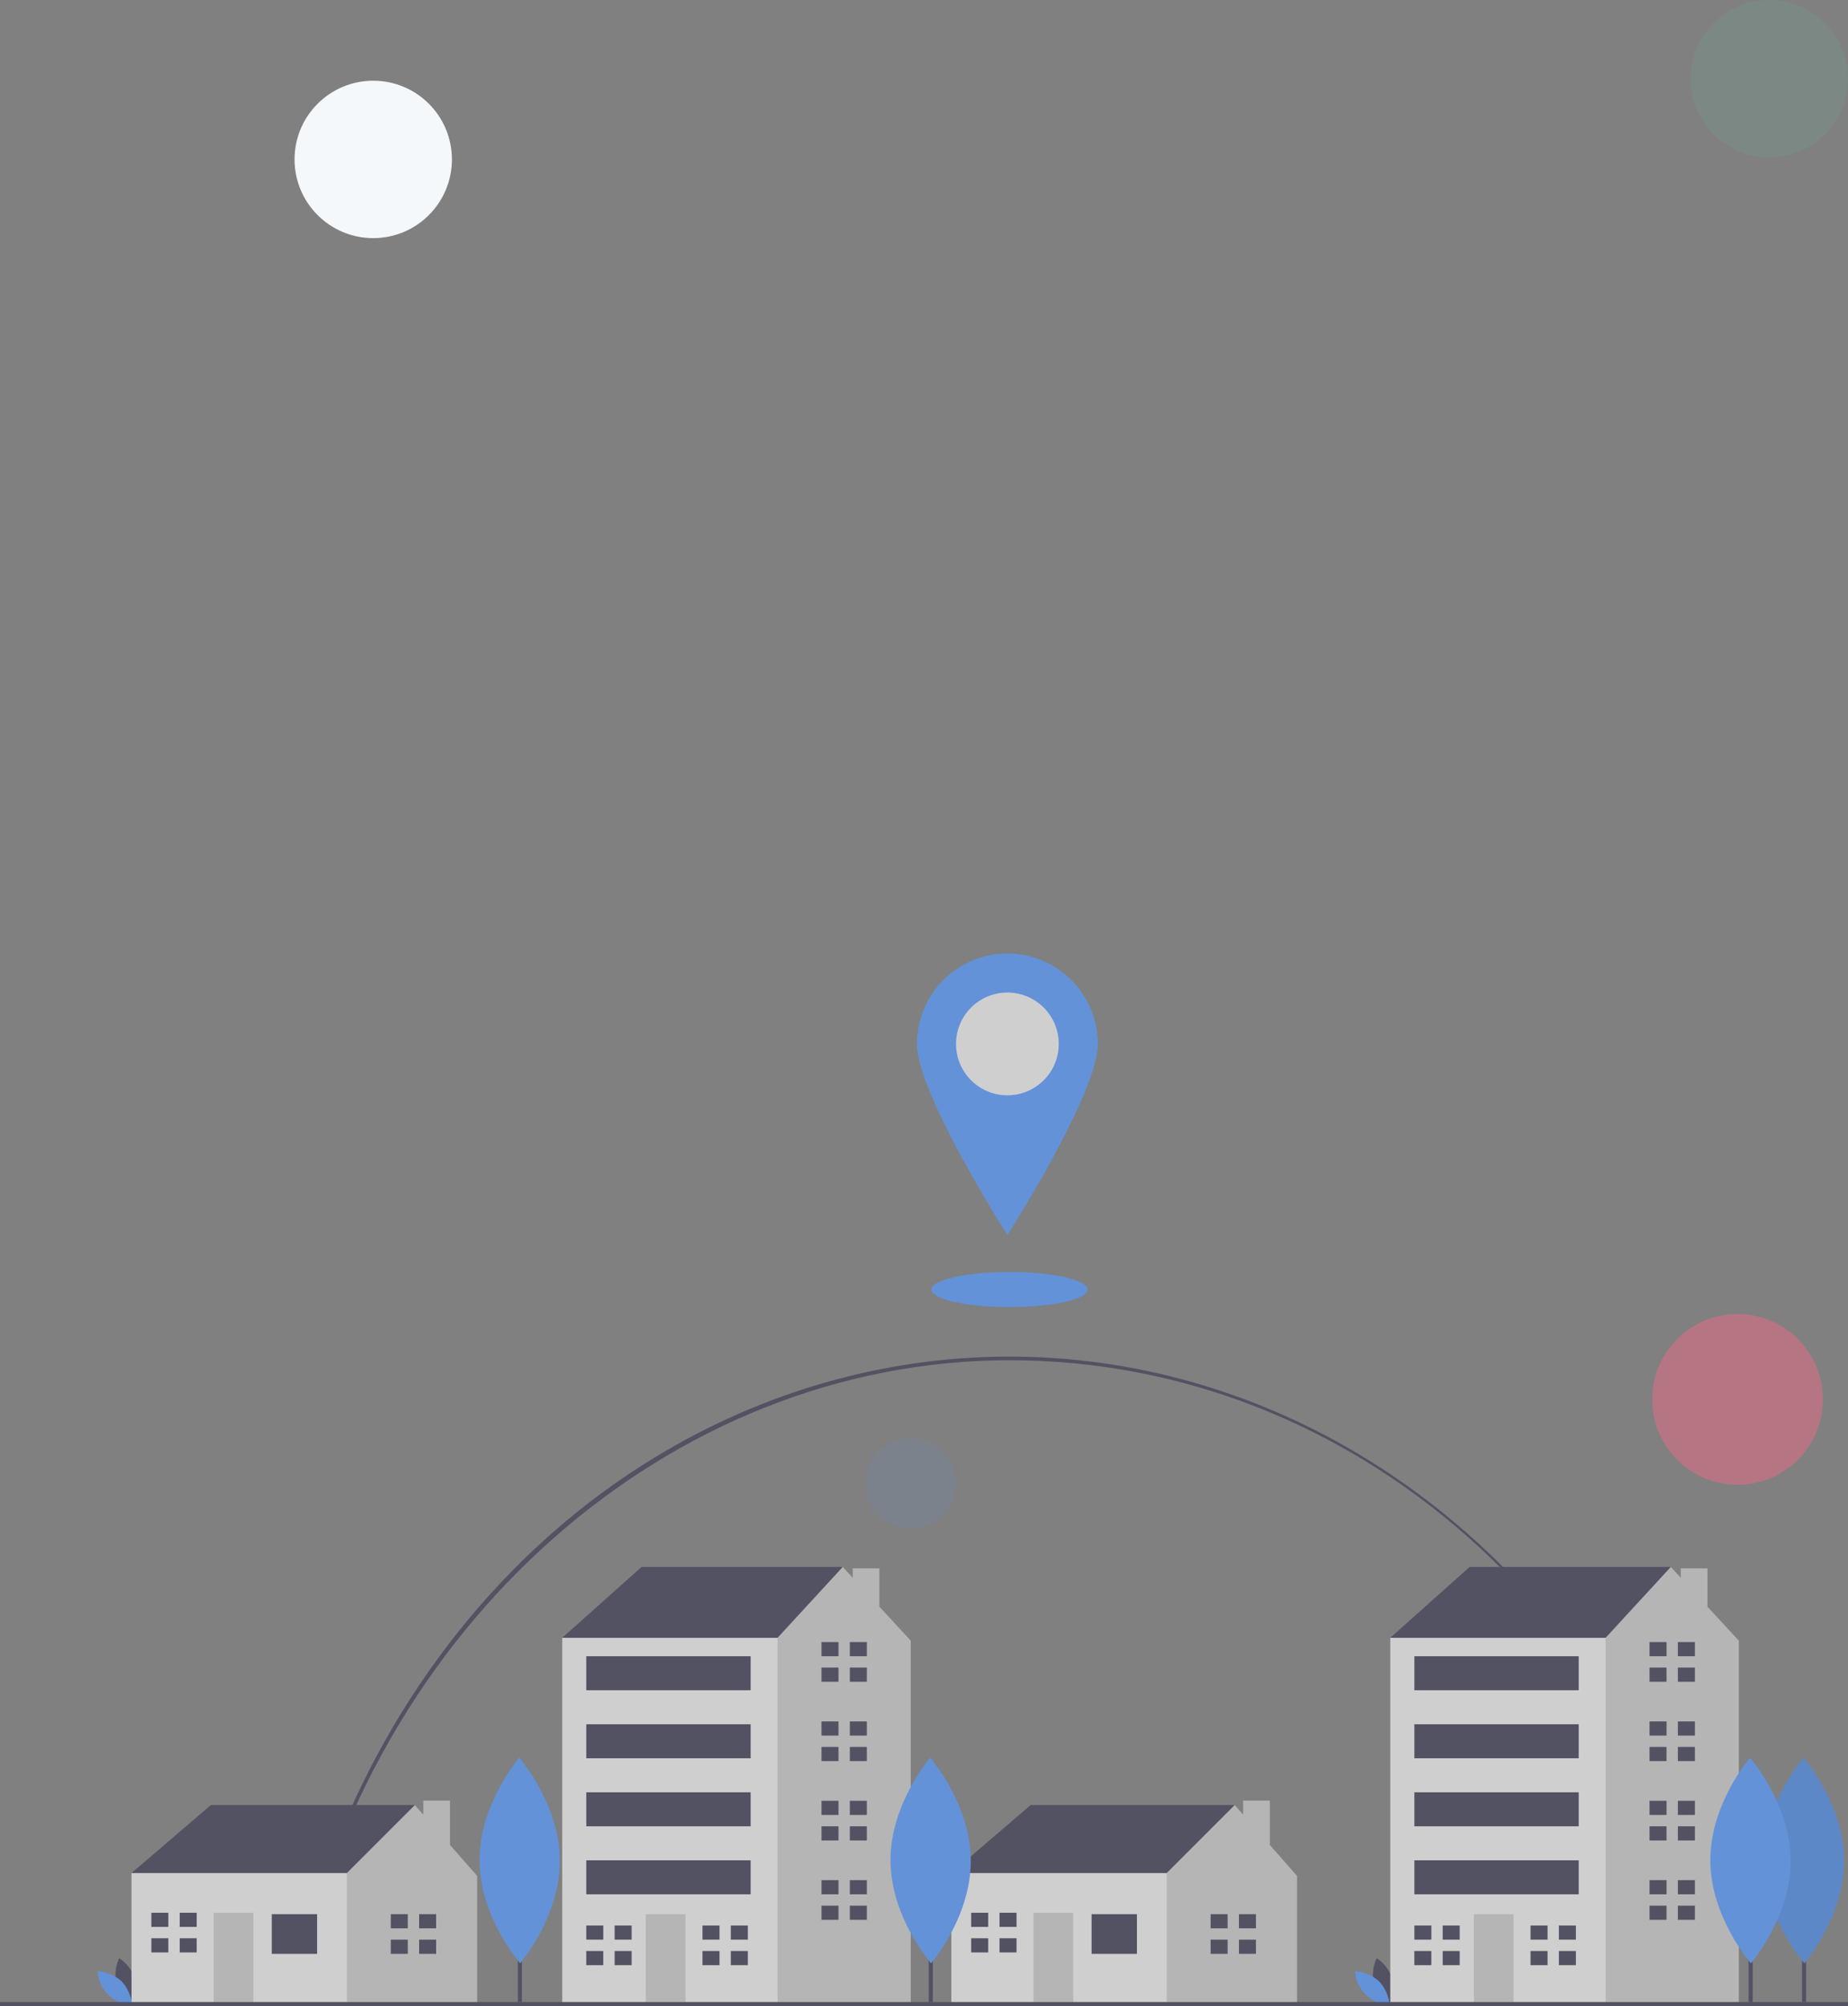 <svg xmlns="http://www.w3.org/2000/svg" width="458" height="497.057" viewBox="0 0 458 497.057"><rect x="0" y="0" width="458" height="497.057" fill="#808080" stroke="none"/><g transform="translate(-678 -226)"><circle cx="19.5" cy="19.5" r="19.5" transform="translate(1097 226)" fill="rgba(96,218,168,0.1)"/><circle cx="19.5" cy="19.5" r="19.5" transform="translate(751 246)" fill="#f5f8fa"/><g transform="translate(678 459.244)" opacity="0.69"><path d="M174.613,512.118l-.8-.2c8.925-43.865,31.354-83.7,63.155-112.162,48.878-43.681,114.677-56.43,174.085-33.731s104.032,77.641,118.062,145.358l-.8.2c-18.893-91.678-91.594-155.706-176.8-155.706C267.433,355.878,193.033,421.586,174.613,512.118Z" transform="translate(-101.342 -252.096)" fill="#3f3d56"/><circle cx="21.159" cy="21.159" r="21.159" transform="translate(409.465 92.323)" fill="rgba(243,105,134,0.68)"/><rect width="1.018" height="40.23" transform="translate(446.599 222.565)" fill="#3f3d56"/><path d="M909.78,613.593c.065,14.067-9.832,25.517-9.832,25.517s-10-11.358-10.067-25.425,9.832-25.517,9.832-25.517S909.715,599.526,909.78,613.593Z" transform="translate(-452.763 -385.902)" fill="#559aff"/><path d="M909.78,613.593c.065,14.067-9.832,25.517-9.832,25.517s-10-11.358-10.067-25.425,9.832-25.517,9.832-25.517S909.715,599.526,909.78,613.593Z" transform="translate(-452.763 -385.902)" opacity="0.1"/><circle cx="11.163" cy="11.163" r="11.163" transform="translate(214.525 123.106)" fill="rgba(85,154,255,0.36)" opacity="0.4"/><path d="M87.88,692.092a10.249,10.249,0,0,0,3.817,5.164,8.824,8.824,0,0,0-3.124-11.547A10.249,10.249,0,0,0,87.88,692.092Z" transform="translate(-59.041 -433.771)" fill="#3f3d56"/><path d="M84.919,694.491a10.249,10.249,0,0,1,2.656,5.846A8.824,8.824,0,0,1,79,691.993,10.252,10.252,0,0,1,84.919,694.491Z" transform="translate(-54.813 -436.855)" fill="#559aff"/><path d="M699.88,692.092a10.249,10.249,0,0,0,3.817,5.164,8.824,8.824,0,0,0-3.124-11.547A10.249,10.249,0,0,0,699.88,692.092Z" transform="translate(-359.39 -433.771)" fill="#3f3d56"/><path d="M696.919,694.491a10.249,10.249,0,0,1,2.656,5.846A8.824,8.824,0,0,1,691,691.993,10.253,10.253,0,0,1,696.919,694.491Z" transform="translate(-355.161 -436.855)" fill="#559aff"/><path d="M66.107,440.576,64,437.065,83.664,420.21h50.564v4.916L115.968,444.79,94.9,449Z" transform="translate(-31.409 -206.224)" fill="#3f3d56"/><path d="M188.277,429.044V418.056h-6.62v3.465l-2.084-2.368-16.855,16.855-2.809,2.809L156.4,452.862l6.321,15.45h32.3v-31.6Z" transform="translate(-76.755 -205.167)" fill="#ccc"/><rect width="53.373" height="32.305" transform="translate(32.591 230.84)" fill="#f2f2f2"/><rect width="11.236" height="9.832" transform="translate(67.353 241.023)" fill="#3f3d56"/><rect width="9.832" height="22.473" transform="translate(52.957 240.672)" fill="#ccc"/><path d="M77.867,476.126v-3.511H73.654v3.511h4.213Z" transform="translate(-36.147 -231.943)" fill="#3f3d56"/><path d="M77.516,485.026H73.654v3.512h4.213v-3.512Z" transform="translate(-36.147 -238.034)" fill="#3f3d56"/><rect width="4.214" height="3.511" transform="translate(44.53 240.672)" fill="#3f3d56"/><rect width="4.214" height="3.511" transform="translate(44.53 246.992)" fill="#3f3d56"/><path d="M194.4,476.816V473.3h-4.214v3.512H194.4Z" transform="translate(-93.336 -232.281)" fill="#3f3d56"/><path d="M194.048,485.716h-3.863v3.511H194.4v-3.511Z" transform="translate(-93.336 -238.372)" fill="#3f3d56"/><rect width="4.214" height="3.511" transform="translate(103.872 241.023)" fill="#3f3d56"/><rect width="4.214" height="3.511" transform="translate(103.872 247.344)" fill="#3f3d56"/><path d="M465.107,440.576,463,437.065l19.664-16.855h50.564v4.916L514.969,444.79,493.9,449Z" transform="translate(-227.224 -206.224)" fill="#3f3d56"/><path d="M587.277,429.044V418.056h-6.62v3.465l-2.084-2.368-16.855,16.855-2.809,2.809L555.4,452.862l6.321,15.45h32.3v-31.6Z" transform="translate(-272.57 -205.167)" fill="#ccc"/><rect width="53.373" height="32.305" transform="translate(235.776 230.84)" fill="#f2f2f2"/><rect width="11.236" height="9.832" transform="translate(270.538 241.023)" fill="#3f3d56"/><rect width="9.832" height="22.473" transform="translate(256.142 240.672)" fill="#ccc"/><path d="M476.867,476.126v-3.511h-4.213v3.511h4.213Z" transform="translate(-231.962 -231.943)" fill="#3f3d56"/><path d="M476.516,485.026h-3.862v3.512h4.213v-3.512Z" transform="translate(-231.962 -238.034)" fill="#3f3d56"/><rect width="4.214" height="3.511" transform="translate(247.714 240.672)" fill="#3f3d56"/><rect width="4.214" height="3.511" transform="translate(247.714 246.992)" fill="#3f3d56"/><path d="M593.4,476.816V473.3h-4.214v3.512H593.4Z" transform="translate(-289.151 -232.281)" fill="#3f3d56"/><path d="M593.048,485.716h-3.863v3.511H593.4v-3.511Z" transform="translate(-289.151 -238.372)" fill="#3f3d56"/><rect width="4.214" height="3.511" transform="translate(307.056 241.023)" fill="#3f3d56"/><rect width="4.214" height="3.511" transform="translate(307.056 247.344)" fill="#3f3d56"/><path d="M277.131,324.733l-3.511-2.81,19.664-17.557h49.861v15.45l-32.3,21.771Z" transform="translate(-134.283 -149.373)" fill="#3f3d56"/><path d="M388.137,314.216v-9.5h-6.62v2.326l-2.471-2.677-16.152,17.557-6.32,4.214-9.8,71.6,14.779,14.779H395.9V322.626Z" transform="translate(-170.184 -149.373)" fill="#ccc"/><rect width="53.373" height="90.593" transform="translate(139.337 172.551)" fill="#f2f2f2"/><rect width="9.832" height="22.122" transform="translate(160.054 241.023)" fill="#ccc"/><path d="M289.555,482.332v-3.511h-4.213v3.511h4.213Z" transform="translate(-140.036 -234.989)" fill="#3f3d56"/><path d="M289.2,491.232h-3.863v3.512h4.213v-3.512Z" transform="translate(-140.036 -241.079)" fill="#3f3d56"/><rect width="4.214" height="3.511" transform="translate(152.328 243.833)" fill="#3f3d56"/><rect width="4.214" height="3.511" transform="translate(152.328 250.153)" fill="#3f3d56"/><path d="M346.1,482.332v-3.511h-4.213v3.511H346.1Z" transform="translate(-167.785 -234.989)" fill="#3f3d56"/><path d="M345.747,491.232h-3.863v3.512H346.1v-3.512Z" transform="translate(-167.785 -241.079)" fill="#3f3d56"/><rect width="4.214" height="3.511" transform="translate(181.122 243.833)" fill="#3f3d56"/><rect width="4.214" height="3.511" transform="translate(181.122 250.153)" fill="#3f3d56"/><path d="M404.018,344.424v-3.511h-4.213v3.511h4.213Z" transform="translate(-196.21 -167.308)" fill="#3f3d56"/><path d="M403.668,353.325h-3.863v3.511h4.213v-3.511Z" transform="translate(-196.21 -173.399)" fill="#3f3d56"/><rect width="4.214" height="3.511" transform="translate(210.617 173.605)" fill="#3f3d56"/><rect width="4.214" height="3.511" transform="translate(210.617 179.926)" fill="#3f3d56"/><path d="M404.018,383.039v-3.512h-4.213v3.512h4.213Z" transform="translate(-196.21 -186.259)" fill="#3f3d56"/><path d="M403.668,391.939h-3.863v3.511h4.213v-3.511Z" transform="translate(-196.21 -192.35)" fill="#3f3d56"/><rect width="4.214" height="3.511" transform="translate(210.617 193.269)" fill="#3f3d56"/><rect width="4.214" height="3.511" transform="translate(210.617 199.589)" fill="#3f3d56"/><path d="M404.018,421.653v-3.512h-4.213v3.512h4.213Z" transform="translate(-196.21 -205.209)" fill="#3f3d56"/><path d="M403.668,430.553h-3.863v3.511h4.213v-3.511Z" transform="translate(-196.21 -211.3)" fill="#3f3d56"/><rect width="4.214" height="3.511" transform="translate(210.617 212.932)" fill="#3f3d56"/><rect width="4.214" height="3.511" transform="translate(210.617 219.253)" fill="#3f3d56"/><path d="M404.018,460.267v-3.512h-4.213v3.512h4.213Z" transform="translate(-196.21 -224.159)" fill="#3f3d56"/><path d="M403.668,469.167h-3.863v3.511h4.213v-3.511Z" transform="translate(-196.21 -230.251)" fill="#3f3d56"/><rect width="4.214" height="3.511" transform="translate(210.617 232.596)" fill="#3f3d56"/><rect width="4.214" height="3.511" transform="translate(210.617 238.916)" fill="#3f3d56"/><rect width="40.732" height="8.427" transform="translate(145.306 177.116)" fill="#3f3d56"/><rect width="40.732" height="8.427" transform="translate(145.306 193.971)" fill="#3f3d56"/><rect width="40.732" height="8.427" transform="translate(145.306 210.825)" fill="#3f3d56"/><rect width="40.732" height="8.427" transform="translate(145.306 227.68)" fill="#3f3d56"/><path d="M680.131,324.733l-3.511-2.81,19.664-17.557h49.861v15.45l-32.3,21.771Z" transform="translate(-332.062 -149.373)" fill="#3f3d56"/><path d="M791.137,314.216v-9.5h-6.62v2.326l-2.471-2.677-16.152,17.557-6.32,4.214-9.8,71.6,14.779,14.779H798.9V322.626Z" transform="translate(-367.963 -149.373)" fill="#ccc"/><rect width="53.373" height="90.593" transform="translate(344.558 172.551)" fill="#f2f2f2"/><rect width="9.832" height="22.122" transform="translate(365.275 241.023)" fill="#ccc"/><path d="M692.555,482.332v-3.511h-4.213v3.511h4.213Z" transform="translate(-337.814 -234.989)" fill="#3f3d56"/><path d="M692.2,491.232h-3.863v3.512h4.213v-3.512Z" transform="translate(-337.814 -241.079)" fill="#3f3d56"/><rect width="4.214" height="3.511" transform="translate(357.55 243.833)" fill="#3f3d56"/><rect width="4.214" height="3.511" transform="translate(357.55 250.153)" fill="#3f3d56"/><path d="M749.1,482.332v-3.511h-4.213v3.511H749.1Z" transform="translate(-365.563 -234.989)" fill="#3f3d56"/><path d="M748.747,491.232h-3.862v3.512H749.1v-3.512Z" transform="translate(-365.563 -241.079)" fill="#3f3d56"/><rect width="4.214" height="3.511" transform="translate(386.344 243.833)" fill="#3f3d56"/><rect width="4.214" height="3.511" transform="translate(386.344 250.153)" fill="#3f3d56"/><path d="M807.018,344.424v-3.511H802.8v3.511h4.213Z" transform="translate(-393.989 -167.308)" fill="#3f3d56"/><path d="M806.668,353.325H802.8v3.511h4.213v-3.511Z" transform="translate(-393.989 -173.399)" fill="#3f3d56"/><rect width="4.214" height="3.511" transform="translate(415.839 173.605)" fill="#3f3d56"/><rect width="4.214" height="3.511" transform="translate(415.839 179.926)" fill="#3f3d56"/><path d="M807.018,383.039v-3.512H802.8v3.512h4.213Z" transform="translate(-393.989 -186.259)" fill="#3f3d56"/><path d="M806.668,391.939H802.8v3.511h4.213v-3.511Z" transform="translate(-393.989 -192.35)" fill="#3f3d56"/><rect width="4.214" height="3.511" transform="translate(415.839 193.269)" fill="#3f3d56"/><rect width="4.214" height="3.511" transform="translate(415.839 199.589)" fill="#3f3d56"/><path d="M807.018,421.653v-3.512H802.8v3.512h4.213Z" transform="translate(-393.989 -205.209)" fill="#3f3d56"/><path d="M806.668,430.553H802.8v3.511h4.213v-3.511Z" transform="translate(-393.989 -211.3)" fill="#3f3d56"/><rect width="4.214" height="3.511" transform="translate(415.839 212.932)" fill="#3f3d56"/><rect width="4.214" height="3.511" transform="translate(415.839 219.253)" fill="#3f3d56"/><path d="M807.018,460.267v-3.512H802.8v3.512h4.213Z" transform="translate(-393.989 -224.159)" fill="#3f3d56"/><path d="M806.668,469.167H802.8v3.511h4.213v-3.511Z" transform="translate(-393.989 -230.251)" fill="#3f3d56"/><rect width="4.214" height="3.511" transform="translate(415.839 232.596)" fill="#3f3d56"/><rect width="4.214" height="3.511" transform="translate(415.839 238.916)" fill="#3f3d56"/><rect width="40.732" height="8.427" transform="translate(350.528 177.116)" fill="#3f3d56"/><rect width="40.732" height="8.427" transform="translate(350.528 193.971)" fill="#3f3d56"/><rect width="40.732" height="8.427" transform="translate(350.528 210.825)" fill="#3f3d56"/><rect width="40.732" height="8.427" transform="translate(350.528 227.68)" fill="#3f3d56"/><rect width="458" height="1.018" transform="translate(0 262.794)" fill="#3f3d56"/><rect width="1.018" height="40.23" transform="translate(128.327 222.565)" fill="#3f3d56"/><path d="M284.78,613.593c.065,14.067-9.832,25.517-9.832,25.517s-10-11.358-10.067-25.425,9.832-25.517,9.832-25.517S284.715,599.526,284.78,613.593Z" transform="translate(-146.035 -385.902)" fill="#559aff"/><rect width="1.018" height="40.23" transform="translate(230.174 222.565)" fill="#3f3d56"/><path d="M484.78,613.593c.065,14.067-9.832,25.517-9.832,25.517s-10-11.358-10.067-25.425,9.832-25.517,9.832-25.517S484.715,599.526,484.78,613.593Z" transform="translate(-244.188 -385.902)" fill="#559aff"/><rect width="1.018" height="40.23" transform="translate(433.359 222.565)" fill="#3f3d56"/><path d="M883.78,613.593c.065,14.067-9.832,25.517-9.832,25.517s-10-11.358-10.067-25.425,9.832-25.517,9.832-25.517S883.715,599.526,883.78,613.593Z" transform="translate(-440.003 -385.902)" fill="#559aff"/><ellipse cx="19.351" cy="4.354" rx="19.351" ry="4.354" transform="translate(230.825 81.906)" fill="#559aff"/><path d="M618.813,213.378c0,12.375-22.406,47.359-22.406,47.359S574,225.753,574,213.378a22.406,22.406,0,0,1,44.813,0Z" transform="translate(-346.74 -187.972)" fill="#559aff"/><circle cx="12.731" cy="12.731" r="12.731" transform="translate(236.935 12.676)" fill="#f2f2f2"/></g></g></svg>